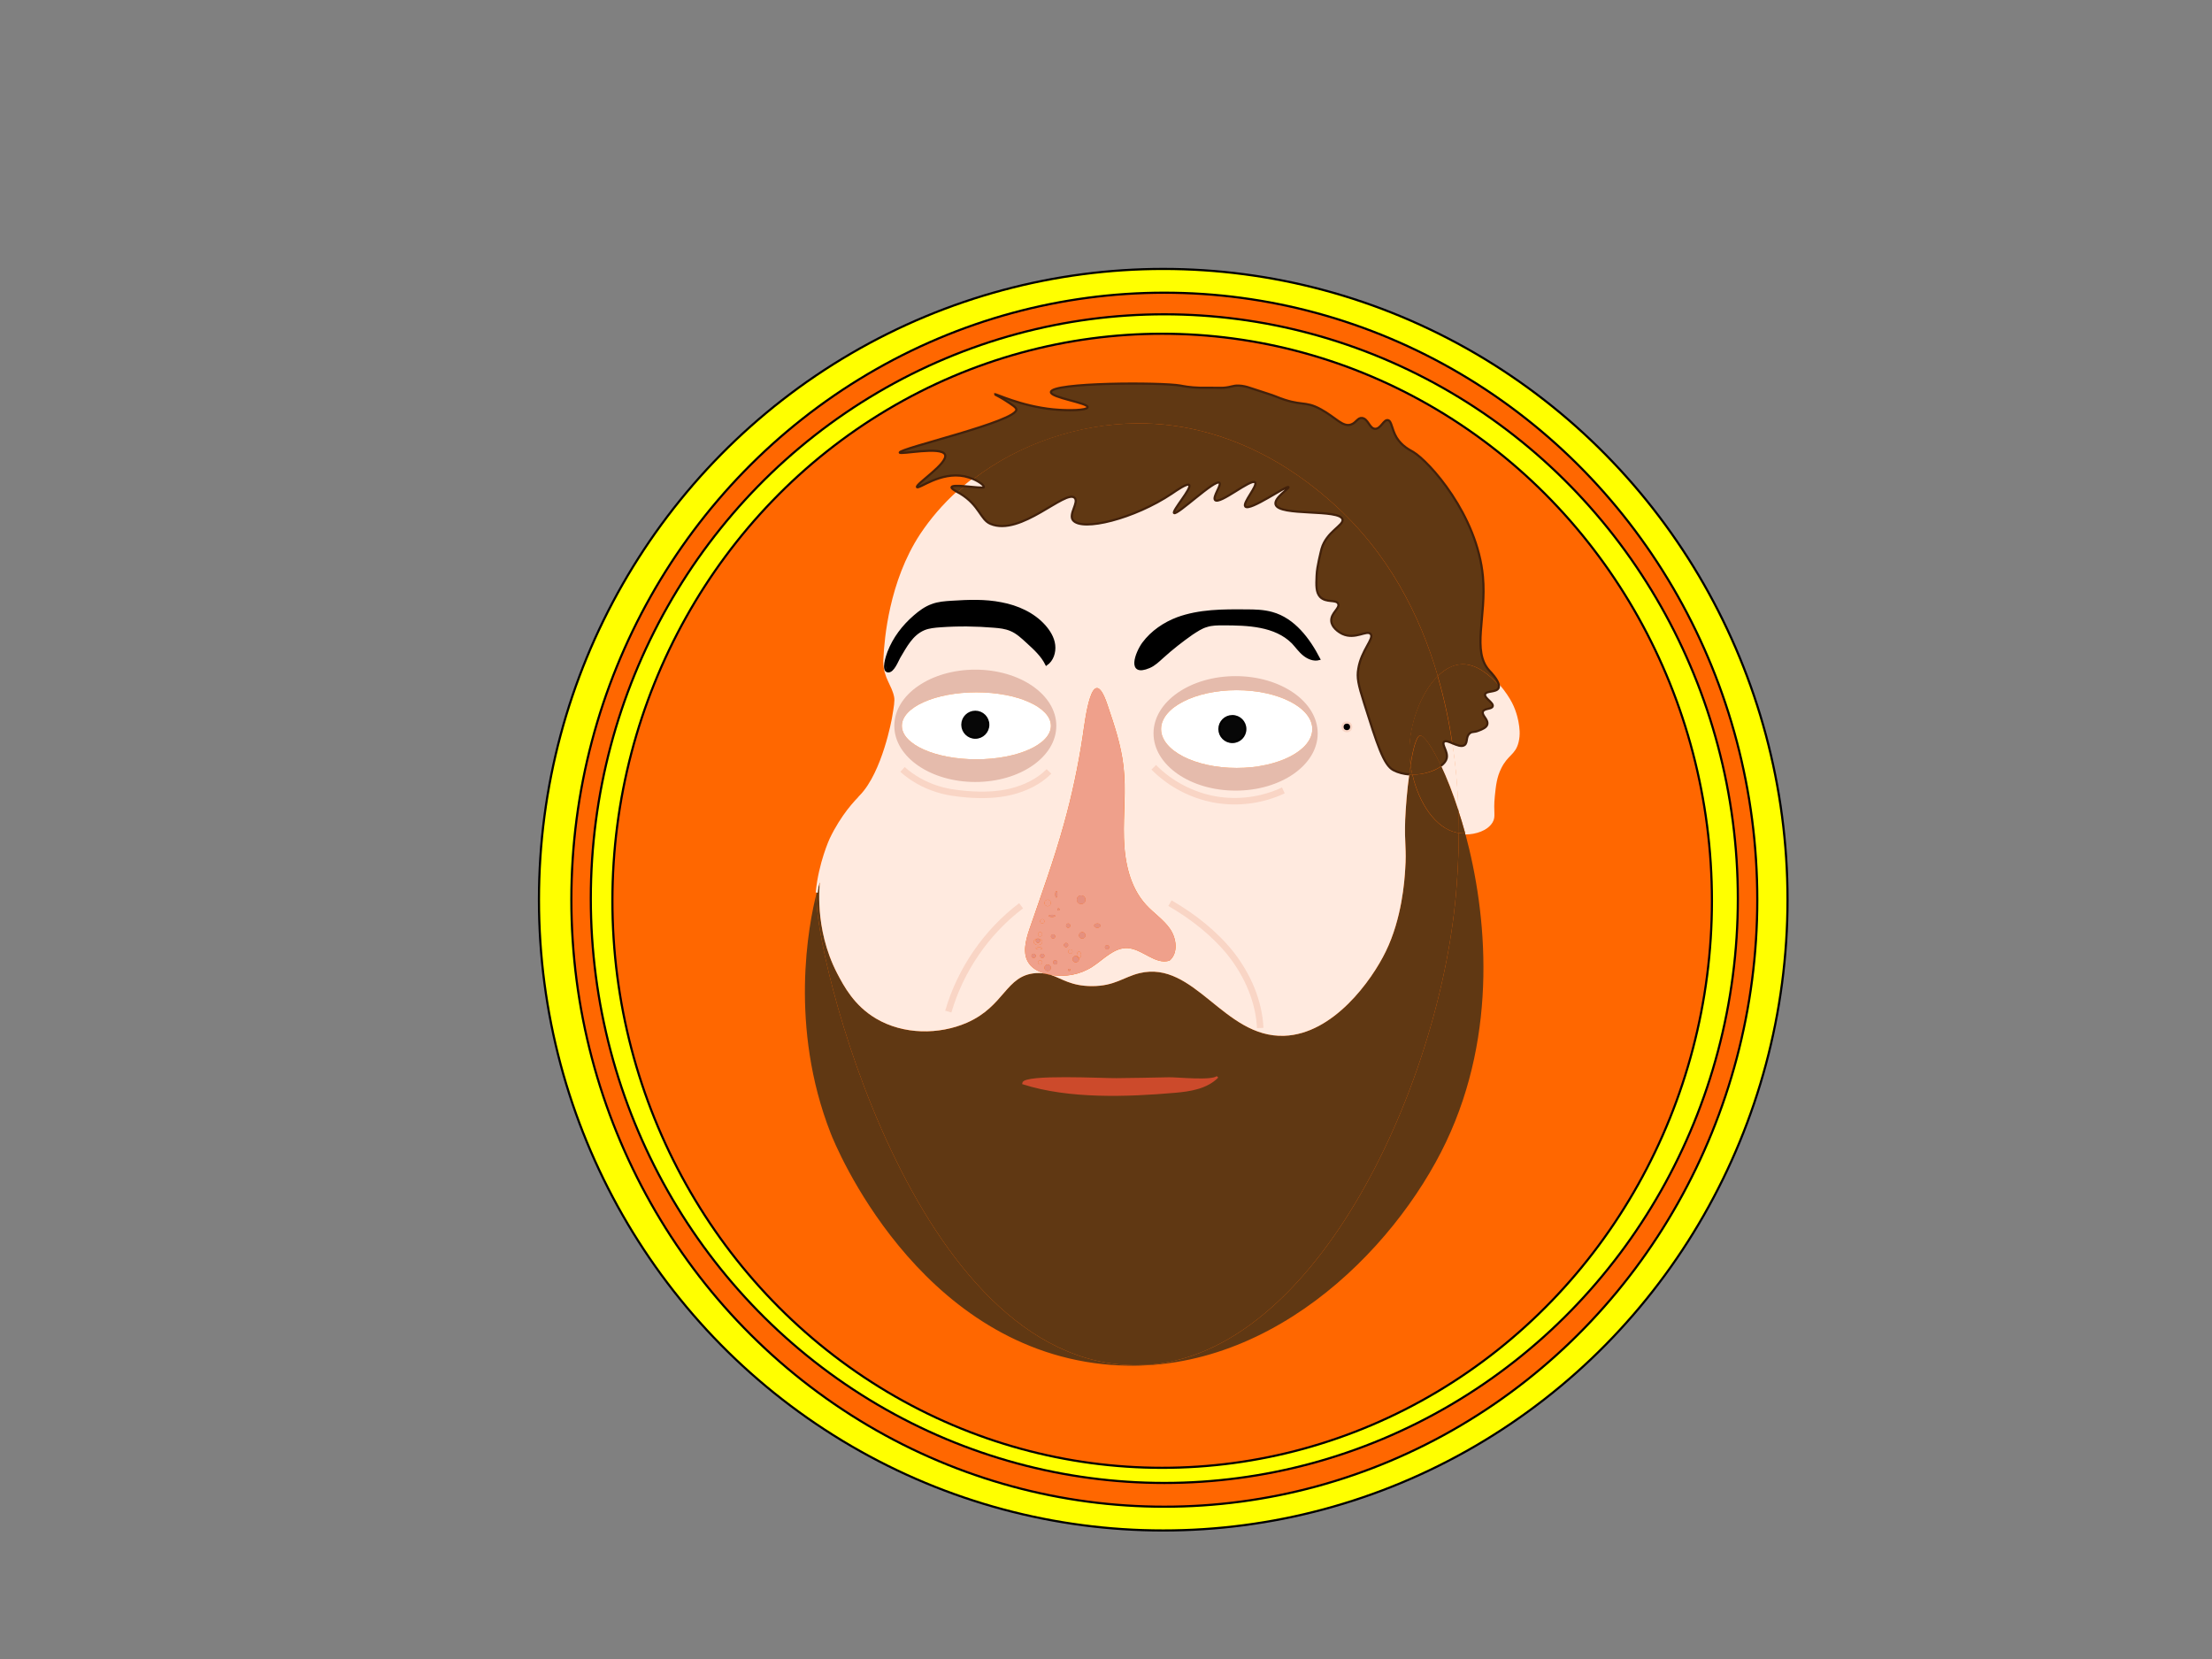 <?xml version="1.0" encoding="utf-8"?>
<!-- Generator: Adobe Illustrator 21.1.0, SVG Export Plug-In . SVG Version: 6.00 Build 0)  -->
<svg version="1.1" xmlns="http://www.w3.org/2000/svg" xmlns:xlink="http://www.w3.org/1999/xlink" x="0px" y="0px"
	 viewBox="0 0 1024 768" style="enable-background:new 0 0 1024 768;" xml:space="preserve">
<rect x="0" y="0" width="1024" height="768" fill="#808080" stroke="none"/>
<style type="text/css">
	.st0{fill:#FFFF00;stroke:#000000;stroke-miterlimit:10;}
	.st1{fill:#FF6700;stroke:#000000;stroke-miterlimit:10;}
	.st2{fill:#754C24;stroke:#42210B;stroke-miterlimit:10;}
	.st3{fill:#FFFFFF;stroke:#000000;stroke-miterlimit:10;}
	.st4{fill:#FFEADF;}
	.st5{fill:#603813;}
	.st6{fill:#E5BBAC;}
	.st7{fill:#FFFFFF;}
	.st8{fill:#070707;}
	.st9{fill:#CC4A2B;}
	.st10{fill:#EFA08B;}
	.st11{fill:#E5907F;}
	.st12{fill:none;stroke:#FFEADF;stroke-miterlimit:10;}
	.st13{fill:none;stroke:#42210B;stroke-miterlimit:10;}
	.st14{fill:none;stroke:#E5BBAC;stroke-miterlimit:10;}
	.st15{fill:none;stroke:#000000;stroke-miterlimit:10;}
	.st16{fill:none;stroke:#CC4A2B;stroke-miterlimit:10;}
	.st17{fill:none;stroke:#F9D5C5;stroke-miterlimit:10;}
	.st18{fill:none;stroke:#F9D5C5;stroke-width:3;stroke-miterlimit:10;}
</style>
<g id="Layer_2">
	<ellipse class="st0" cx="538.5" cy="416.5" rx="289" ry="292"/>
	<ellipse class="st1" cx="539" cy="416.5" rx="274.5" ry="281"/>
	<ellipse class="st0" cx="539" cy="416" rx="265.5" ry="270.5"/>
	<ellipse class="st1" cx="538" cy="417" rx="254.5" ry="262.5"/>
</g>
<g id="Layer_1">
	<g id="XMLID_1_">
		<g>
			<path class="st4" d="M702.5,334.5c0.4,2.2,0.9,5.5,0,9c-1.4,5.7-4.8,5.5-8,12c-2.1,4.2-2.5,8.2-3,13c-0.8,7.8,0.6,9.3-1,12
				c-2.2,3.6-7.4,5.3-12.2,5.3c-1-3.7-2.1-7.3-3.2-10.6c-0.3-9.4-1.1-19.9-2.8-31c2,0.9,4.2,1.9,5.6,0.8c1.6-1.2,0.4-4,2.5-5.5
				c1.2-0.9,1.8-0.2,4.1-1.2c1.6-0.6,3.5-1.4,3.9-2.8c0.6-2.4-2.7-4.2-2-6c0.7-1.6,4.1-1,4.5-2.4c0.5-1.7-4-3.8-3.5-5.6
				c0.5-1.7,5-0.8,6.2-2.8c0.2-0.4,0.3-0.8,0.2-1.3c2.6,3,4.5,6,5.6,8.1C701.8,329.9,702.5,334.5,702.5,334.5z"/>
			<path class="st5" d="M693.9,317.4c0,0.5,0,0.9-0.2,1.3c-1.1,2-5.7,1.1-6.2,2.8c-0.5,1.8,4.1,3.9,3.5,5.6
				c-0.5,1.4-3.8,0.8-4.5,2.4c-0.7,1.8,2.6,3.6,2,6c-0.4,1.4-2.3,2.2-3.9,2.8c-2.4,1-3,0.3-4.1,1.2c-2.1,1.6-0.9,4.3-2.5,5.5
				c-1.4,1-3.6,0-5.6-0.8c-1.5-10-3.7-20.5-6.8-31.2c3.4-3.4,7.3-5.5,11.4-5.5C683.4,307.4,689.5,312.3,693.9,317.4
				C693.9,317.3,693.9,317.4,693.9,317.4z"/>
			<path class="st5" d="M689.5,310.5c0.7,0.7,4.1,4.3,4.4,6.8c-4.4-5.1-10.5-9.9-16.9-9.8c-4.1,0.1-8,2.1-11.4,5.5
				c-8.2-28.3-23-57.4-49.1-80.5c-10.5-9.3-43.2-37-90.5-36.5c-26.6,0.3-54,9.4-75.4,25.8c-1.2-0.5-2.7-1-4.1-1.3
				c-11.2-2.3-21.2,6.1-22,5c-0.9-1.3,14.5-11,13-15c-1.6-4.1-20.8,0.1-21-1c-0.4-1.9,54.8-14.5,54-20c-0.1-0.9-1.9-2.1-5.5-4.4
				c-2.7-1.7-4.6-2.5-4.5-2.6c0.2-0.4,12,5.5,27,7c7.2,0.7,15.8,0.5,16-1c0.3-2-17.2-4.4-17-7c0.3-4.5,51-4.6,60-3
				c1,0.2,4.4,0.9,9,1c1,0,1.1,0,5,0c5.3,0,5.1,0.1,6,0c3.7-0.3,4.2-1.1,7-1c2,0.1,3.5,0.5,5,1c7,2.3,10.6,3.4,12,4
				c12.2,5,13.2,1.7,21,6c6.8,3.7,10.1,8.4,14,7c2.3-0.8,3-3.2,5-3c2.9,0.3,3.4,4.8,6,5c2.7,0.2,4-4.4,6-4c1.8,0.3,1.7,4.1,4,8
				c2.5,4.1,6.2,5.8,7.7,6.7c7.4,4.4,29.7,29.1,32.3,57.8C688.2,285.5,681.2,301.4,689.5,310.5z"/>
			<path class="st5" d="M678.3,385.8c10.1,37.3,15.2,92-8.8,142.7c-24.1,50.8-84.1,111-159,103c-86.1-9.2-123.8-101.2-126-107
				c-19.2-49.1-10.3-96.5-6.4-111.3c0,0.3-0.1,0.5-0.1,0.8c-2,24.5,44.4,218,148,218c80.8,0,140-127,148-218
				c0.4-4.9,1.3-15,1.3-28.4C676.3,385.8,677.3,385.8,678.3,385.8z"/>
			<path class="st5" d="M678.3,385.8c-1,0-2,0-3-0.2c0-3.3,0-6.8-0.2-10.4C676.2,378.6,677.3,382.1,678.3,385.8z"/>
			<path class="st5" d="M675.2,375.2c0.1,3.6,0.2,7.1,0.2,10.4c-0.3,0-0.6-0.1-0.8-0.1c-10.2-2-17.8-14.1-20.7-26.9
				c5.2,0,10.4-1.6,13.4-4C669.8,360.1,672.5,367.1,675.2,375.2z"/>
			<path class="st5" d="M674.5,385.5c0.3,0,0.5,0.1,0.8,0.1c0,13.3-0.9,23.4-1.3,28.4c-8,91-67.2,218-148,218
				c-103.6,0-150-193.5-148-218c0-0.3,0-0.5,0.1-0.8c0,0,0,0,0,0c0.8-3,1.4-4.7,1.4-4.7c0.2,0-2.9,20.9,8,42c3.2,6.1,7.9,15,18,21
				c12.8,7.6,29.3,7.5,42,2c17.7-7.7,18-22,32-23c1.6-0.1,3,0,4.3,0.2c0.9,0.3,1.7,0.5,2.6,0.6c5.2,1.7,9.4,5.2,19.1,5.2
				c10.6,0,14.6-4.2,22-6c25.5-6.1,39,30,67,29c22.7-0.8,40.5-25.6,47-39c7.5-15.3,8.7-32.9,9-38c0.7-9.7-0.4-11.8,0-23
				c0.2-6.2,0.9-14,1.9-21c0.5,0,0.9,0.1,1.4,0l0,0C656.7,371.4,664.3,383.5,674.5,385.5z M563.7,498.5c-2.3,2.4-18.8,0.6-22.5,0.7
				c-8.1,0.2-16.2,0.3-24.3,0.4c-5.5,0.1-42.7-1.9-43.1,1.9c21.2,6.9,48.1,5.8,70,3.9C551,504.8,558.7,503.6,563.7,498.5z"/>
			<path class="st4" d="M672.4,344.2c1.7,11.1,2.5,21.6,2.8,31c-2.6-8.1-5.4-15.1-8-20.6c1.3-1,2.2-2.2,2.6-3.4
				c0.8-3.1-2.5-6.5-1.2-7.7C669.2,342.8,670.7,343.5,672.4,344.2z"/>
			<path class="st5" d="M668.5,343.5c-1.3,1.2,2,4.6,1.2,7.7c-0.3,1.2-1.2,2.3-2.6,3.4c-4.2-9-8-14.2-9.7-14.1
				c-1.7,0.1-3.3,6-4.5,13.8c-0.3-2.1-0.5-4.2-0.5-6.3c-0.1-12.7,5.3-27.2,13.1-35c3.1,10.6,5.3,21.2,6.8,31.2
				C670.7,343.5,669.2,342.8,668.5,343.5z"/>
			<path class="st5" d="M657.5,340.5c1.7-0.1,5.4,5.1,9.7,14.1c-3,2.3-8.2,4-13.4,4l0,0c-0.3-1.4-0.6-2.9-0.8-4.3c0,0,0,0,0,0
				C654.2,346.5,655.8,340.6,657.5,340.5z"/>
			<path class="st5" d="M653,354.3c0.2,1.4,0.5,2.9,0.8,4.3c-0.5,0-0.9,0-1.4,0C652.5,357.1,652.8,355.6,653,354.3z"/>
			<path class="st5" d="M653,354.3C653,354.3,653,354.3,653,354.3c-0.2,1.4-0.4,2.8-0.6,4.2c-2.6-0.2-5.1-0.8-7.4-2
				c-4.5-2.4-7.5-12-13.5-31c-2.8-8.8-3.4-11.9-2.7-15.9c1.4-8.7,7.5-14,5.7-16.1c-1.7-2-7.1,2.7-13,0c-2.1-1-5-3.2-5.2-6
				c-0.3-3.7,4.1-5.9,3.2-8c-0.9-2.1-5.6-0.3-8.4-3.2c-1.9-2.1-1.8-5.3-1.6-9.8c0.1-2.6,0.6-4.9,1.1-7.4c0.5-2.3,1-4.3,1.2-5.1
				c2.3-7.9,10.3-10.8,9.7-13.5c-1.1-5.1-29.5-1.3-31-7c-0.8-3,6.4-7.4,6-8c-0.7-1-17.9,11.3-20,9c-1.5-1.6,5.9-9.7,4.5-11.2
				c-1.8-1.9-16.3,10.4-18.5,8.2c-1.3-1.4,3.1-7,2-8c-2-1.8-19.7,15.3-21,14c-1-1,8.4-11.6,7-13c-0.9-0.9-5.8,2.5-8,4
				c-17.3,11.6-41.6,17.7-45.8,12.3c-2.1-2.8,2.8-8.2,0.8-10.3c-4.1-4.2-25,18-39,12c-4.7-2-5-8.5-14-14c-0.4-0.2-0.7-0.4-1.1-0.6
				c1-0.9,2.1-1.9,3.2-2.8c4.1,0.3,8.8,1,8.9,0.4c0.1-0.7-1.9-2.4-4.9-3.7c21.3-16.4,48.7-25.6,75.4-25.8
				c47.3-0.5,80,27.2,90.5,36.5c26.1,23.1,40.9,52.3,49.1,80.5c-7.8,7.7-13.2,22.3-13.1,35C652.5,350,652.7,352.1,653,354.3z"/>
			<path class="st4" d="M652.4,358.5c-1,7-1.6,14.8-1.9,21c-0.4,11.2,0.7,13.3,0,23c-0.3,5.1-1.5,22.7-9,38
				c-6.5,13.4-24.3,38.2-47,39c-28,1-41.5-35.1-67-29c-7.4,1.8-11.4,6-22,6c-9.7,0-13.9-3.5-19.1-5.2c6.6,1.2,13.6-0.1,19.2-3.7
				c5.3-3.4,10.1-9,16.4-8.7c6.9,0.4,12.8,7.9,19.4,5.8c4.1-3.4,3.3-10.2,0.3-14.6c-3-4.4-7.7-7.4-11.3-11.4
				c-7.4-8.2-9.8-19.8-10.1-30.8c-0.3-11.1,1.1-22.2-0.2-33.1c-1.1-9.8-4.3-19.3-7.5-28.7c-7.1-21-10.3,7.6-11.4,14.8
				c-2.1,13.8-5,27.5-8.8,41c-4.5,16.2-10.3,32.1-15.8,48.1c-1.8,5.3-3.5,11.6-0.2,16.1c1.6,2.3,4.2,3.6,6.9,4.5
				c0.2,0,0.3,0.1,0.5,0.1c-1.3-0.2-2.7-0.3-4.3-0.2c-14,1-14.3,15.3-32,23c-12.7,5.5-29.2,5.6-42-2c-10.1-6-14.8-14.9-18-21
				c-10.9-21.1-7.8-42-8-42c-0.1,0-0.6,1.6-1.4,4.7c1.3-13.6,6.4-24.7,6.4-24.7c2.6-5.5,5.6-10,8.1-13.3c1.4-1.8,2.6-3.2,3.6-4.3
				c0.9-0.9,1.6-1.7,1.9-2.1c0.2-0.1,0.3-0.3,0.3-0.3c10.6-10.9,15-36,15-36c0.9-5.3,1.4-8,1-10c-1.1-5.6-4.9-8.8-5-16
				c0,0,0-1,0.1-2.2c0.4-8.2,2.5-34.9,16.9-56.8c4.8-7.2,10.5-13.8,16.9-19.6c0.4,0.2,0.7,0.4,1.1,0.6c9,5.5,9.3,12,14,14
				c14,6,34.9-16.2,39-12c2,2.1-2.9,7.5-0.8,10.3c4.2,5.4,28.4-0.6,45.8-12.3c2.2-1.5,7.1-4.9,8-4c1.4,1.4-8,12-7,13
				c1.3,1.3,19-15.8,21-14c1.1,1-3.3,6.6-2,8c2.2,2.2,16.7-10.1,18.5-8.2c1.4,1.4-6,9.5-4.5,11.2c2,2.3,19.2-10,20-9
				c0.5,0.6-6.8,5-6,8c1.5,5.7,29.9,1.9,31,7c0.6,2.8-7.4,5.6-9.7,13.5c-0.2,0.8-0.7,2.8-1.2,5.1c-0.5,2.5-1,4.8-1.1,7.4
				c-0.2,4.5-0.3,7.7,1.6,9.8c2.8,2.9,7.5,1.1,8.4,3.2c0.9,2.1-3.6,4.2-3.2,8c0.2,2.8,3.1,5.1,5.2,6c5.9,2.7,11.3-2,13,0
				c1.8,2.1-4.3,7.4-5.7,16.1c-0.6,4,0,7.1,2.7,15.9c6,19,9,28.6,13.5,31C647.2,357.7,649.8,358.3,652.4,358.5z M625.5,336.5
				c0-1.1-0.9-2-2-2s-2,0.9-2,2s0.9,2,2,2S625.5,337.6,625.5,336.5z M603.7,303c2,1.6,4.6,2.8,7.1,2c-4.8-9.3-11.7-18.5-21.8-21.3
				c-3.9-1.1-8-1.1-12-1.2c-10.7-0.1-21.7-0.1-31.8,3.6c-6.1,2.3-11.9,6.2-15.8,11.6c-3.2,4.3-7.3,15.3,2.8,11
				c2.4-1,4.3-2.9,6.2-4.6c4.3-3.9,8.8-7.5,13.6-10.8c2.1-1.5,4.3-2.9,6.8-3.6c2.5-0.7,5.1-0.8,7.6-0.8c11.4,0,24.1,0.4,32.2,8.5
				C600.2,299.2,601.7,301.3,603.7,303z M609.5,339.5c0-14.4-16.8-26-37.5-26s-37.5,11.6-37.5,26s16.8,26,37.5,26
				S609.5,353.9,609.5,339.5z M484.5,307.6c2.8-1.9,4-5.6,3.6-9c-0.4-3.4-2.3-6.4-4.5-8.9c-5.1-5.7-12.5-9-20-10.4
				c-7.5-1.5-15.2-1.2-22.9-0.7c-3.1,0.2-6.2,0.4-9.1,1.5c-3.1,1.1-5.8,3.1-8.2,5.2c-5.2,4.5-9.5,10.1-12,16.6
				c-0.6,1.6-3.1,8.8-0.1,8.9c2.3,0.1,4.2-4.9,5.1-6.5c2.8-5,5.7-10.6,11.3-13c2.4-1,5-1.2,7.6-1.4c8.3-0.6,16.6-0.5,24.9,0.2
				c2.6,0.2,5.2,0.5,7.6,1.5c3,1.2,5.4,3.5,7.8,5.7C479,300.4,482.4,303.5,484.5,307.6z M488.5,336c0-14.1-16.6-25.5-37-25.5
				s-37,11.4-37,25.5s16.6,25.5,37,25.5S488.5,350.1,488.5,336z"/>
			<circle cx="623.5" cy="336.5" r="2"/>
			<path d="M610.7,305c-2.5,0.7-5.1-0.4-7.1-2c-2-1.6-3.5-3.8-5.2-5.6c-8.1-8.1-20.8-8.5-32.2-8.5c-2.6,0-5.2,0-7.6,0.8
				c-2.5,0.7-4.6,2.2-6.8,3.6c-4.7,3.3-9.3,6.9-13.6,10.8c-1.9,1.7-3.8,3.6-6.2,4.6c-10.1,4.3-6-6.6-2.8-11
				c3.9-5.3,9.7-9.3,15.8-11.6c10.1-3.7,21.1-3.7,31.8-3.6c4,0,8.1,0.1,12,1.2C599,286.5,606,295.7,610.7,305z"/>
			<path class="st6" d="M572,313.5c20.7,0,37.5,11.6,37.5,26s-16.8,26-37.5,26s-37.5-11.6-37.5-26S551.3,313.5,572,313.5z
				 M607.5,337.5c0-9.9-15.7-18-35-18s-35,8.1-35,18s15.7,18,35,18S607.5,347.4,607.5,337.5z"/>
			<path class="st7" d="M572.5,319.5c19.3,0,35,8.1,35,18s-15.7,18-35,18s-35-8.1-35-18S553.2,319.5,572.5,319.5z M576.5,337.5
				c0-3.3-2.7-6-6-6s-6,2.7-6,6s2.7,6,6,6S576.5,340.8,576.5,337.5z"/>
			<circle class="st8" cx="570.5" cy="337.5" r="6"/>
			<path class="st9" d="M541.2,499.2c3.7-0.1,20.1,1.7,22.5-0.7c-5,5.1-12.7,6.3-19.8,6.9c-22,1.9-48.8,2.9-70-3.9
				c0.4-3.8,37.6-1.8,43.1-1.9C525,499.5,533.1,499.4,541.2,499.2z"/>
			<path class="st10" d="M541.7,430.1c3,4.4,3.8,11.2-0.3,14.6c-6.6,2.1-12.5-5.4-19.4-5.8c-6.3-0.3-11.1,5.2-16.4,8.7
				c-5.6,3.6-12.7,4.9-19.2,3.7c-0.8-0.3-1.7-0.5-2.6-0.6c-0.2,0-0.3-0.1-0.5-0.1c-2.7-0.9-5.3-2.2-6.9-4.5
				c-3.3-4.5-1.6-10.8,0.2-16.1c5.5-15.9,11.3-31.8,15.8-48.1c3.8-13.5,6.7-27.1,8.8-41c1.1-7.2,4.3-35.9,11.4-14.8
				c3.2,9.4,6.4,18.8,7.5,28.7c1.2,11-0.2,22.1,0.2,33.1c0.3,11,2.7,22.7,10.1,30.8C534,422.7,538.7,425.7,541.7,430.1z
				 M513.5,438.5c0-0.5-0.5-1-1-1s-1,0.5-1,1s0.5,1,1,1S513.5,439,513.5,438.5z M509.5,428.5c0-0.5-0.7-1-1.5-1s-1.5,0.5-1.5,1
				s0.7,1,1.5,1S509.5,429,509.5,428.5z M502.5,416.5c0-1.1-0.9-2-2-2s-2,0.9-2,2s0.9,2,2,2S502.5,417.6,502.5,416.5z M502.5,433
				c0-0.8-0.7-1.5-1.5-1.5s-1.5,0.7-1.5,1.5s0.7,1.5,1.5,1.5S502.5,433.8,502.5,433z M500.5,442c0-0.8-0.5-1.5-1-1.5s-1,0.7-1,1.5
				c0,0.2,0,0.4,0.1,0.6c-0.2-0.1-0.4-0.1-0.6-0.1c-0.8,0-1.5,0.7-1.5,1.5s0.7,1.5,1.5,1.5s1.5-0.7,1.5-1.5c0-0.2,0-0.4-0.1-0.5
				c0,0,0.1,0,0.1,0C500,443.5,500.5,442.8,500.5,442z M496.5,440.5c0-0.5-0.5-1-1-1s-1,0.5-1,1s0.5,1,1,1S496.5,441,496.5,440.5z
				 M495.5,449c0-0.3-0.2-0.5-0.5-0.5s-0.5,0.2-0.5,0.5s0.2,0.5,0.5,0.5S495.5,449.3,495.5,449z M495.5,428.5c0-0.5-0.5-1-1-1
				s-1,0.5-1,1s0.5,1,1,1S495.5,429,495.5,428.5z M494.5,437.5c0-0.5-0.5-1-1-1s-1,0.5-1,1s0.5,1,1,1S494.5,438,494.5,437.5z
				 M490.5,421c0-0.3-0.2-0.5-0.5-0.5s-0.5,0.2-0.5,0.5s0.2,0.5,0.5,0.5S490.5,421.3,490.5,421z M489.5,414c0-0.8-0.2-1.5-0.5-1.5
				s-0.5,0.7-0.5,1.5s0.2,1.5,0.5,1.5S489.5,414.8,489.5,414z M489.5,445.5c0-0.5-0.5-1-1-1s-1,0.5-1,1s0.5,1,1,1
				S489.5,446,489.5,445.5z M488.5,433.5c0-0.5-0.5-1-1-1s-1,0.5-1,1s0.5,1,1,1S488.5,434,488.5,433.5z M488.5,424
				c0-0.3-0.7-0.5-1.5-0.5s-1.5,0.2-1.5,0.5s0.7,0.5,1.5,0.5S488.5,424.3,488.5,424z M486.5,418c0-0.8-0.7-1.5-1.5-1.5
				s-1.5,0.7-1.5,1.5s0.7,1.5,1.5,1.5S486.5,418.8,486.5,418z M486.5,448c0-0.8-0.7-1.5-1.5-1.5s-1.5,0.7-1.5,1.5s0.7,1.5,1.5,1.5
				S486.5,448.8,486.5,448z M483.5,426.5c0-0.5-0.5-1-1-1s-1,0.5-1,1s0.5,1,1,1S483.5,427,483.5,426.5z M483.5,442.5
				c0-0.5-0.5-1-1-1s-1,0.5-1,1s0.5,1,1,1S483.5,443,483.5,442.5z M482.5,436c0-0.8-0.8-1.4-1.8-1.5c-0.1,0-0.1,0-0.2,0
				s-0.1,0-0.2,0c-1,0.1-1.8,0.7-1.8,1.5c0,0.8,0.9,1.5,2,1.5S482.5,436.8,482.5,436z M482.5,432.5c0-0.5-0.5-1-1-1s-1,0.5-1,1
				s0.5,1,1,1S482.5,433,482.5,432.5z M482.5,445.5c0-0.5-0.5-1-1-1s-1,0.5-1,1s0.5,1,1,1S482.5,446,482.5,445.5z M482.5,439
				c0-0.3-0.7-0.5-1.5-0.5s-1.5,0.2-1.5,0.5s0.7,0.5,1.5,0.5S482.5,439.3,482.5,439z M479.5,442.5c0-0.5-0.5-1-1-1s-1,0.5-1,1
				s0.5,1,1,1S479.5,443,479.5,442.5z"/>
			<circle class="st11" cx="512.5" cy="438.5" r="1"/>
			<ellipse class="st11" cx="508" cy="428.5" rx="1.5" ry="1"/>
			<circle class="st11" cx="500.5" cy="416.5" r="2"/>
			<circle class="st11" cx="501" cy="433" r="1.5"/>
			<path class="st10" d="M499.5,440.5c0.5,0,1,0.7,1,1.5s-0.5,1.5-1,1.5c0,0-0.1,0-0.1,0c-0.1-0.4-0.4-0.7-0.8-0.9
				c-0.1-0.2-0.1-0.4-0.1-0.6C498.5,441.2,499,440.5,499.5,440.5z"/>
			<path class="st11" d="M499.4,443.5c0.1,0.2,0.1,0.3,0.1,0.5c0,0.8-0.7,1.5-1.5,1.5s-1.5-0.7-1.5-1.5s0.7-1.5,1.5-1.5
				c0.2,0,0.4,0,0.6,0.1C498.7,443.1,499,443.4,499.4,443.5z"/>
			<path class="st11" d="M498.6,442.6c0.4,0.2,0.7,0.5,0.8,0.9C499,443.4,498.7,443.1,498.6,442.6z"/>
			<circle class="st10" cx="495.5" cy="440.5" r="1"/>
			<circle class="st11" cx="495" cy="449" r="0.5"/>
			<circle class="st11" cx="494.5" cy="428.5" r="1"/>
			<circle class="st11" cx="493.5" cy="437.5" r="1"/>
			<circle class="st11" cx="490" cy="421" r="0.5"/>
			<ellipse class="st11" cx="489" cy="414" rx="0.5" ry="1.5"/>
			<circle class="st11" cx="488.5" cy="445.5" r="1"/>
			<path d="M488.1,298.6c0.4,3.4-0.8,7.1-3.6,9c-2.1-4-5.5-7.2-8.8-10.3c-2.4-2.2-4.8-4.4-7.8-5.7c-2.4-1-5-1.3-7.6-1.5
				c-8.3-0.7-16.6-0.8-24.9-0.2c-2.6,0.2-5.2,0.4-7.6,1.4c-5.6,2.4-8.4,8-11.3,13c-0.9,1.5-2.8,6.6-5.1,6.5c-3-0.2-0.5-7.3,0.1-8.9
				c2.5-6.4,6.8-12,12-16.6c2.4-2.2,5.1-4.1,8.2-5.2c2.9-1.1,6-1.3,9.1-1.5c7.6-0.5,15.4-0.7,22.9,0.7c7.5,1.5,14.9,4.8,20,10.4
				C485.9,292.2,487.7,295.2,488.1,298.6z"/>
			<circle class="st11" cx="487.5" cy="433.5" r="1"/>
			<ellipse class="st11" cx="487" cy="424" rx="1.5" ry="0.5"/>
			<circle class="st10" cx="485" cy="418" r="1.5"/>
			<circle class="st11" cx="485" cy="448" r="1.5"/>
			<path class="st10" d="M486.4,451.3c-0.9-0.2-1.8-0.4-2.6-0.6C484.7,450.8,485.5,451,486.4,451.3z"/>
			<circle class="st10" cx="482.5" cy="426.5" r="1"/>
			<circle class="st11" cx="482.5" cy="442.5" r="1"/>
			<path class="st10" d="M480.7,434.5c1,0.1,1.8,0.7,1.8,1.5c0,0.8-0.9,1.5-2,1.5s-2-0.7-2-1.5c0-0.8,0.8-1.4,1.8-1.5
				c-0.5,0.1-0.8,0.5-0.8,1c0,0.5,0.5,1,1,1s1-0.5,1-1C481.5,435,481.2,434.6,480.7,434.5z"/>
			<circle class="st10" cx="481.5" cy="432.5" r="1"/>
			<circle class="st10" cx="481.5" cy="445.5" r="1"/>
			<ellipse class="st10" cx="481" cy="439" rx="1.5" ry="0.5"/>
			<path class="st11" d="M480.7,434.5c0.5,0.1,0.8,0.5,0.8,1c0,0.5-0.5,1-1,1s-1-0.5-1-1c0-0.5,0.3-0.9,0.8-1c0.1,0,0.1,0,0.2,0
				S480.6,434.5,480.7,434.5z"/>
			<circle class="st11" cx="478.5" cy="442.5" r="1"/>
			<path class="st6" d="M451.5,310.5c20.4,0,37,11.4,37,25.5s-16.6,25.5-37,25.5s-37-11.4-37-25.5S431.1,310.5,451.5,310.5z
				 M486.5,336c0-8.6-15.5-15.5-34.5-15.5s-34.5,6.9-34.5,15.5s15.5,15.5,34.5,15.5S486.5,344.6,486.5,336z"/>
			<path class="st7" d="M452,320.5c19,0,34.5,6.9,34.5,15.5S471,351.5,452,351.5s-34.5-6.9-34.5-15.5S433,320.5,452,320.5z
				 M457.5,335.5c0-3.3-2.7-6-6-6s-6,2.7-6,6s2.7,6,6,6S457.5,338.8,457.5,335.5z"/>
			<circle class="st8" cx="451.5" cy="335.5" r="6"/>
			<path class="st4" d="M450.6,221.8c3,1.3,5,3,4.9,3.7c-0.1,0.6-4.8-0.1-8.9-0.4C447.9,224,449.3,222.9,450.6,221.8z"/>
			<path class="st5" d="M446.6,225.1c-1.1,0.9-2.1,1.8-3.2,2.8c-1.6-0.9-3.1-1.8-2.9-2.4C440.7,224.8,443.5,224.8,446.6,225.1z"/>
		</g>
		<g>
			<path class="st12" d="M446.6,225.1c1.3-1.1,2.7-2.2,4.1-3.3"/>
			<path class="st12" d="M378.1,413.2c1.3-13.6,6.4-24.7,6.4-24.7c2.6-5.5,5.6-10,8.1-13.3c1.4-1.8,2.6-3.2,3.6-4.3
				c0.9-0.9,1.6-1.7,1.9-2.1c0.2-0.1,0.3-0.3,0.3-0.3c10.6-10.9,15-36,15-36c0.9-5.3,1.4-8,1-10c-1.1-5.6-4.9-8.8-5-16
				c0,0,0-1,0.1-2.2c0.4-8.2,2.5-34.9,16.9-56.8c4.8-7.2,10.5-13.8,16.9-19.6"/>
			<path class="st12" d="M693.9,317.4c2.6,3,4.5,6,5.6,8.1c2.3,4.4,3,9,3,9c0.4,2.2,0.9,5.5,0,9c-1.4,5.7-4.8,5.5-8,12
				c-2.1,4.2-2.5,8.2-3,13c-0.8,7.8,0.6,9.3-1,12c-2.2,3.6-7.4,5.3-12.2,5.3"/>
			<path class="st13" d="M652.4,358.5c-2.6-0.2-5.1-0.8-7.4-2c-4.5-2.4-7.5-12-13.5-31c-2.8-8.8-3.4-11.9-2.7-15.9
				c1.4-8.7,7.5-14,5.7-16.1c-1.7-2-7.1,2.7-13,0c-2.1-1-5-3.2-5.2-6c-0.3-3.7,4.1-5.9,3.2-8c-0.9-2.1-5.6-0.3-8.4-3.2
				c-1.9-2.1-1.8-5.3-1.6-9.8c0.1-2.6,0.6-4.9,1.1-7.4c0.5-2.3,1-4.3,1.2-5.1c2.3-7.9,10.3-10.8,9.7-13.5c-1.1-5.1-29.5-1.3-31-7
				c-0.8-3,6.4-7.4,6-8c-0.7-1-17.9,11.3-20,9c-1.5-1.6,5.9-9.7,4.5-11.2c-1.8-1.9-16.3,10.4-18.5,8.2c-1.3-1.4,3.1-7,2-8
				c-2-1.8-19.7,15.3-21,14c-1-1,8.4-11.6,7-13c-0.9-0.9-5.8,2.5-8,4c-17.3,11.6-41.6,17.7-45.8,12.3c-2.1-2.8,2.8-8.2,0.8-10.3
				c-4.1-4.2-25,18-39,12c-4.7-2-5-8.5-14-14c-0.4-0.2-0.7-0.4-1.1-0.6c-1.6-0.9-3.1-1.8-2.9-2.4c0.2-0.7,3-0.7,6.1-0.4
				c4.1,0.3,8.8,1,8.9,0.4c0.1-0.7-1.9-2.4-4.9-3.7c-1.2-0.5-2.7-1-4.1-1.3c-11.2-2.3-21.2,6.1-22,5c-0.9-1.3,14.5-11,13-15
				c-1.6-4.1-20.8,0.1-21-1c-0.4-1.9,54.8-14.5,54-20c-0.1-0.9-1.9-2.1-5.5-4.4c-2.7-1.7-4.6-2.5-4.5-2.6c0.2-0.4,12,5.5,27,7
				c7.2,0.7,15.8,0.5,16-1c0.3-2-17.2-4.4-17-7c0.3-4.5,51-4.6,60-3c1,0.2,4.4,0.9,9,1c1,0,1.1,0,5,0c5.3,0,5.1,0.1,6,0
				c3.7-0.3,4.2-1.1,7-1c2,0.1,3.5,0.5,5,1c7,2.3,10.6,3.4,12,4c12.2,5,13.2,1.7,21,6c6.8,3.7,10.1,8.4,14,7c2.3-0.8,3-3.2,5-3
				c2.9,0.3,3.4,4.8,6,5c2.7,0.2,4-4.4,6-4c1.8,0.3,1.7,4.1,4,8c2.5,4.1,6.2,5.8,7.7,6.7c7.4,4.4,29.7,29.1,32.3,57.8
				c1.7,18.5-5.3,34.4,3,43.5c0.7,0.7,4.1,4.3,4.4,6.8c0,0,0,0,0,0c0,0.5,0,0.9-0.2,1.3c-1.1,2-5.7,1.1-6.2,2.8
				c-0.5,1.8,4.1,3.9,3.5,5.6c-0.5,1.4-3.8,0.8-4.5,2.4c-0.7,1.8,2.6,3.6,2,6c-0.4,1.4-2.3,2.2-3.9,2.8c-2.4,1-3,0.3-4.1,1.2
				c-2.1,1.6-0.9,4.3-2.5,5.5c-1.4,1-3.6,0-5.6-0.8c-1.7-0.7-3.2-1.4-3.9-0.7c-1.3,1.2,2,4.6,1.2,7.7c-0.3,1.2-1.2,2.3-2.6,3.4"/>
			<ellipse class="st14" cx="451.5" cy="336" rx="37" ry="25.5"/>
			<ellipse class="st14" cx="572" cy="339.5" rx="37.5" ry="26"/>
			<circle class="st15" cx="451.5" cy="335.5" r="6"/>
			<circle class="st15" cx="570.5" cy="337.5" r="6"/>
			<path class="st15" d="M427.7,291.3c2.4-1,5-1.2,7.6-1.4c8.3-0.6,16.6-0.5,24.9,0.2c2.6,0.2,5.2,0.5,7.6,1.5
				c3,1.2,5.4,3.5,7.8,5.7c3.4,3.1,6.8,6.2,8.8,10.3c2.8-1.9,4-5.6,3.6-9c-0.4-3.4-2.3-6.4-4.5-8.9c-5.1-5.7-12.5-9-20-10.4
				c-7.5-1.5-15.2-1.2-22.9-0.7c-3.1,0.2-6.2,0.4-9.1,1.5c-3.1,1.1-5.8,3.1-8.2,5.2c-5.2,4.5-9.5,10.1-12,16.6
				c-0.6,1.6-3.1,8.8-0.1,8.9c2.3,0.1,4.2-4.9,5.1-6.5C419.3,299.3,422.1,293.7,427.7,291.3z"/>
			<path class="st15" d="M545.1,286.2c10.1-3.7,21.1-3.7,31.8-3.6c4,0,8.1,0.1,12,1.2c10.1,2.8,17,12,21.8,21.3
				c-2.5,0.7-5.1-0.4-7.1-2c-2-1.6-3.5-3.8-5.2-5.6c-8.1-8.1-20.8-8.5-32.2-8.5c-2.6,0-5.2,0-7.6,0.8c-2.5,0.7-4.6,2.2-6.8,3.6
				c-4.7,3.3-9.3,6.9-13.6,10.8c-1.9,1.7-3.8,3.6-6.2,4.6c-10.1,4.3-6-6.6-2.8-11C533.2,292.4,539,288.5,545.1,286.2z"/>
			<path class="st16" d="M543.8,505.4c7.1-0.6,14.8-1.8,19.8-6.9c-2.3,2.4-18.8,0.6-22.5,0.7c-8.1,0.2-16.2,0.3-24.3,0.4
				c-5.5,0.1-42.7-1.9-43.1,1.9C495,508.3,521.9,507.3,543.8,505.4z"/>
			<circle class="st17" cx="623.5" cy="336.5" r="2"/>
			<path class="st18" d="M541.6,418.1c10.7,6.2,20.7,14,28.4,23.7c7.6,9.8,12.8,21.7,13.4,34.1"/>
			<path class="st18" d="M472.7,419.3c-16.1,12.2-28.1,29.7-33.7,49"/>
			<path class="st18" d="M417.8,356.2c4.6,4.1,10,7.1,15.9,9c4.6,1.5,9.4,2.1,14.2,2.5c6.7,0.5,13.5,0.4,20.1-1.2
				c6.5-1.6,12.9-4.6,17.6-9.4"/>
			<path class="st18" d="M534.1,355.2c7.6,7.7,17.7,13,28.3,14.9c10.7,1.9,21.9,0.4,31.7-4.2"/>
		</g>
	</g>
</g>
</svg>
